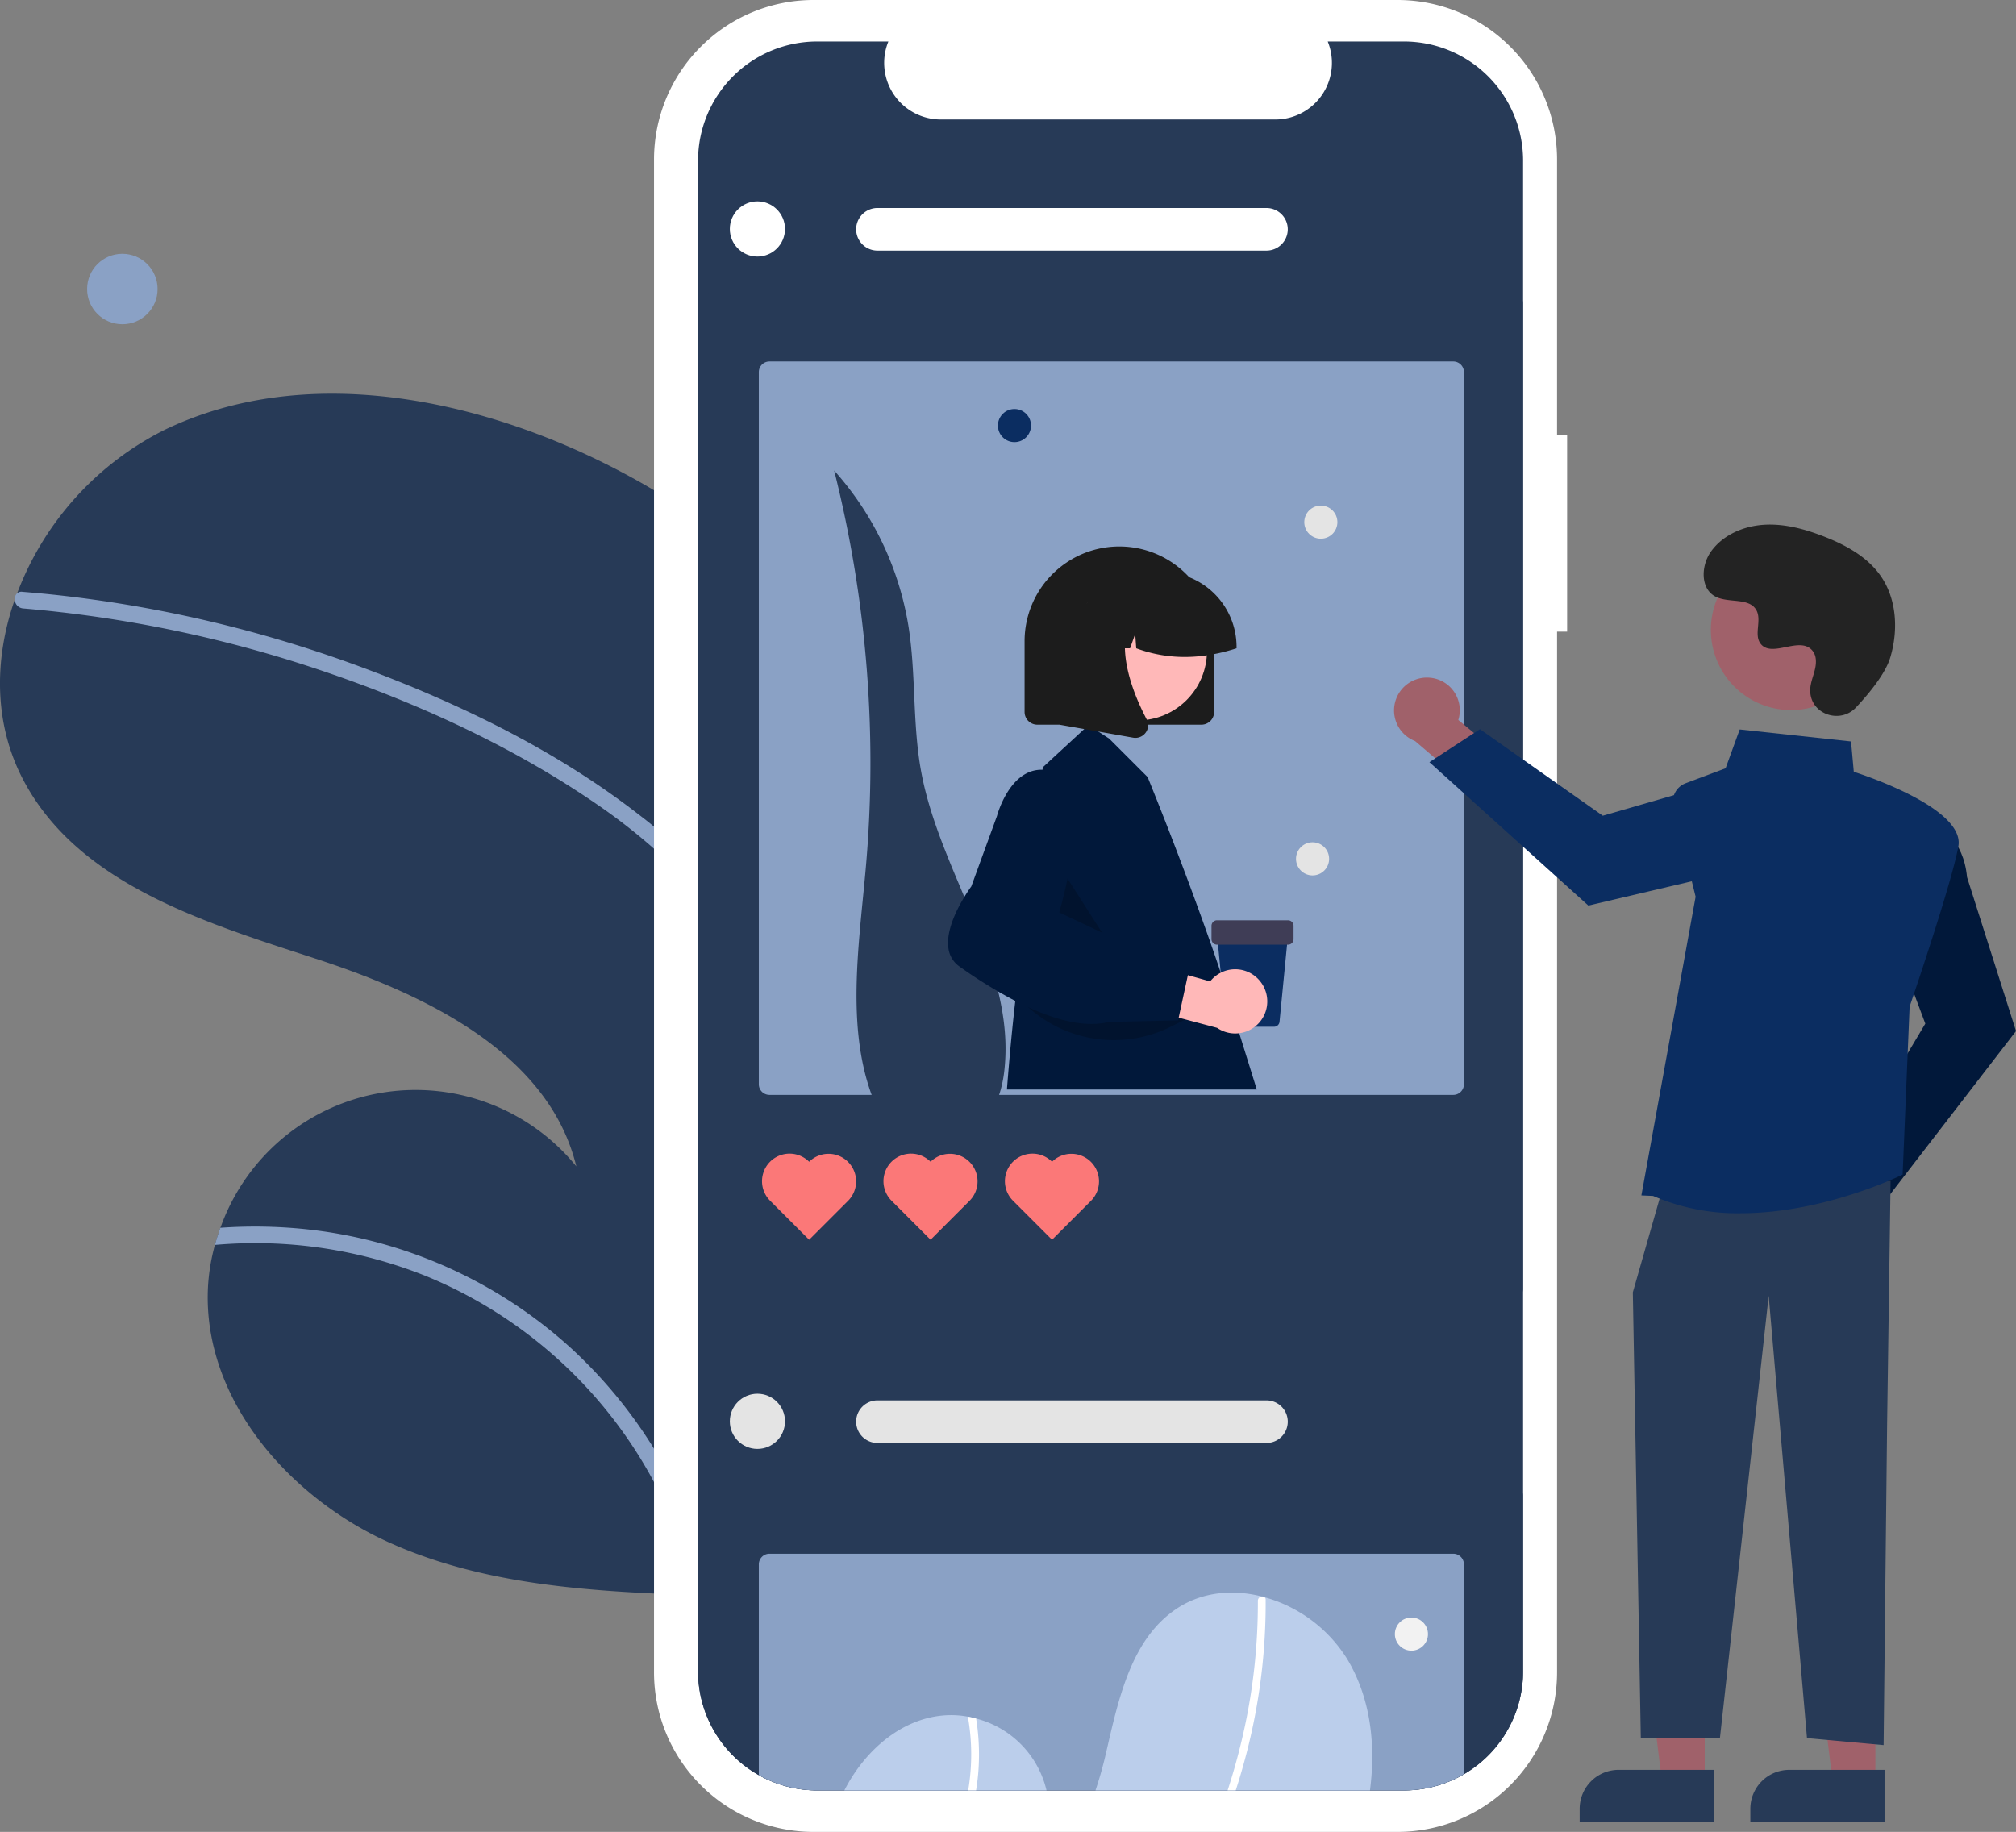 <svg xmlns="http://www.w3.org/2000/svg" width="610" height="554.339" viewBox="0 0 610 554.339">
  <rect x="0" y="0" width="610" height="554.339" fill="#808080" stroke="none"/>
  <g id="social-media-post-design" transform="translate(-3.034 0)">
    <path id="Path_4908" data-name="Path 4908" d="M383.131,604.763l-.076-12.7-1.12-188.478-.042-7.053-.617-103.735a227.573,227.573,0,0,0-28.909-15.409c-39.154-17.338-85.709-24.488-124.258-5.853a91.426,91.426,0,0,0-44.583,49.62c-.228.57-.437,1.122-.63,1.674-6.429,18.338-6.382,38.254,3.03,55.449,16.849,30.9,54.528,42.315,87.994,53.221,33.448,10.905,70.543,28.664,78.883,62.851A62.684,62.684,0,0,0,245.09,512.985c-.612,1.709-1.17,3.436-1.657,5.18A59.426,59.426,0,0,0,241.342,531c-1.633,33.144,23.772,62.841,53.915,76.75,27.257,12.559,57.848,14.953,87.987,16.16Z" transform="translate(-175.382 -141.401)" fill="#273a57"/>
    <path id="Path_4909" data-name="Path 4909" d="M395.926,641.958l.075,12.7a137.417,137.417,0,0,0-75.682-77.119,138.85,138.85,0,0,0-64.016-9.48c.488-1.744,1.046-3.471,1.657-5.18a147.961,147.961,0,0,1,25.408.382,141.093,141.093,0,0,1,80.839,36.172A144.132,144.132,0,0,1,395.926,641.958Z" transform="translate(-188.252 -191.347)" fill="#8aa1c5"/>
    <path id="Path_4910" data-name="Path 4910" d="M382.78,408.422l.042,7.053a176.572,176.572,0,0,0-22.781-18.555c-25.154-17.315-53.568-30.4-82.409-40.2a382.75,382.75,0,0,0-91.362-19.16,2.739,2.739,0,0,1-2.487-2.846,2.347,2.347,0,0,1,.629-1.674,1.944,1.944,0,0,1,1.685-.508c3.84.315,7.661.665,11.5,1.1A386.78,386.78,0,0,1,290.741,356.1c28.953,10.879,57.587,24.922,82.058,44C376.243,402.722,379.582,405.492,382.78,408.422Z" transform="translate(-176.268 -153.446)" fill="#8aa1c5"/>
    <circle id="Ellipse_511" data-name="Ellipse 511" cx="10.66" cy="10.66" r="10.66" transform="translate(29.391 76.799)" fill="#8aa1c5"/>
    <path id="Path_4911" data-name="Path 4911" d="M691.573,249.845h-3.044v-83.44a48.281,48.281,0,0,0-48.271-48.292h-176.7a48.282,48.282,0,0,0-48.271,48.292V624.159a48.282,48.282,0,0,0,48.271,48.292h176.7a48.282,48.282,0,0,0,48.271-48.292V309.238h3.045Z" transform="translate(-214.361 -118.113)" fill="#fff"/>
    <path id="Path_4912" data-name="Path 4912" d="M680.892,169.223V626.317c0,.668-.017,1.328-.059,1.988a36.042,36.042,0,0,1-35.994,34.074H467.293A36.039,36.039,0,0,1,431.3,628.171q-.05-.915-.05-1.854V169.223a36.059,36.059,0,0,1,36.048-36.07h21.541a17.136,17.136,0,0,0,15.852,23.61H605.922a17.137,17.137,0,0,0,15.852-23.61h23.065a36.065,36.065,0,0,1,36.054,36.067Z" transform="translate(-217 -120.599)" fill="#273a57"/>
    <path id="Path_4913" data-name="Path 4913" d="M677.623,528.8H434.531a3.225,3.225,0,0,1-3.221-3.221V227.344a3.225,3.225,0,0,1,3.221-3.221H677.623a3.225,3.225,0,0,1,3.221,3.221V525.582a3.224,3.224,0,0,1-3.221,3.22Z" transform="translate(-217.011 -135.543)" fill="#273a57"/>
    <path id="Path_4914" data-name="Path 4914" d="M663.412,249.053H456.5a3.224,3.224,0,0,0-3.222,3.222V467.768a3.222,3.222,0,0,0,3.222,3.214H663.412a3.223,3.223,0,0,0,3.222-3.214V252.275a3.225,3.225,0,0,0-3.222-3.222Z" transform="translate(-220.643 -139.669)" fill="#8aa1c5"/>
    <circle id="Ellipse_512" data-name="Ellipse 512" cx="8.348" cy="8.348" r="8.348" transform="translate(223.865 60.937)" fill="#fff"/>
    <path id="Path_4915" data-name="Path 4915" d="M497.136,488.133c-14.254-22.958-9.343-52.287-6.943-79.2a361.539,361.539,0,0,0-9.567-120.391,92.837,92.837,0,0,1,22.461,46.954c2.353,14.57,1.19,29.56,3.856,44.077,5.716,31.127,28.734,59.2,25.171,90.645-.787,6.951-3.436,14.427-9.608,17.72-6.966,3.718-15.469.761-22.776-2.232" transform="translate(-225.196 -146.175)" fill="#273a57"/>
    <path id="Path_4916" data-name="Path 4916" d="M468.763,538.571a8.344,8.344,0,1,0-11.83,11.771l.029.029,11.8,11.8,11.8-11.8a8.344,8.344,0,0,0-11.8-11.8Z" transform="translate(-220.895 -187.02)" fill="#fb7878"/>
    <path id="Path_4917" data-name="Path 4917" d="M512.763,538.571a8.344,8.344,0,1,0-11.83,11.771l.029.029,11.8,11.8,11.8-11.8a8.344,8.344,0,0,0-11.8-11.8Z" transform="translate(-228.148 -187.02)" fill="#fb7878"/>
    <path id="Path_4918" data-name="Path 4918" d="M556.763,538.571a8.344,8.344,0,1,0-11.83,11.771l.029.029,11.8,11.8,11.8-11.8a8.344,8.344,0,0,0-11.8-11.8Z" transform="translate(-235.402 -187.02)" fill="#fb7878"/>
    <path id="Path_4919" data-name="Path 4919" d="M612.731,206.406H495.017a6.441,6.441,0,1,1,0-12.883H612.731a6.441,6.441,0,1,1,0,12.883Z" transform="translate(-226.486 -130.574)" fill="#fff"/>
    <path id="Path_4920" data-name="Path 4920" d="M677.622,656.123H434.531a3.224,3.224,0,0,0-3.222,3.222v55.011A36.031,36.031,0,0,0,467.3,748.548H644.849a36.035,36.035,0,0,0,35.995-34.058V659.345A3.224,3.224,0,0,0,677.622,656.123Z" transform="translate(-217.011 -206.767)" fill="#273a57"/>
    <path id="Path_4921" data-name="Path 4921" d="M663.412,681.053H456.5a3.224,3.224,0,0,0-3.222,3.222v63.776a35.855,35.855,0,0,0,17.655,4.616H648.479a35.9,35.9,0,0,0,18.156-4.9V684.275a3.224,3.224,0,0,0-3.223-3.222Z" transform="translate(-220.643 -210.887)" fill="#8aa1c5"/>
    <circle id="Ellipse_513" data-name="Ellipse 513" cx="8.348" cy="8.348" r="8.348" transform="translate(223.865 421.747)" fill="#e4e4e4"/>
    <path id="Path_4922" data-name="Path 4922" d="M612.731,638.406H495.017a6.441,6.441,0,1,1,0-12.883H612.731a6.441,6.441,0,1,1,0,12.883Z" transform="translate(-226.486 -201.765)" fill="#e4e4e4"/>
    <path id="Path_4923" data-name="Path 4923" d="M545.491,762.333H484.329c6.227-12.254,17.722-22.238,31.27-22.764a27.575,27.575,0,0,1,6.094.451c.843.15,1.669.351,2.5.568a29.412,29.412,0,0,1,21.3,21.745Z" transform="translate(-225.804 -220.553)" fill="#bbceeb"/>
    <path id="Path_4924" data-name="Path 4924" d="M658.349,754.995H575.3a120.006,120.006,0,0,0,3.247-11.6c3.731-16.119,7.53-34.217,21.295-43.382,7.663-5.109,16.987-5.944,25.827-3.69.267.067.543.142.81.225a42.929,42.929,0,0,1,25.06,18.824C658.575,727.172,660.144,741.213,658.349,754.995Z" transform="translate(-240.791 -213.214)" fill="#bbceeb"/>
    <path id="Path_4925" data-name="Path 4925" d="M532.445,752.584a64.447,64.447,0,0,1-.876,9.842h-2.388a65.035,65.035,0,0,0-.092-22.313c.843.15,1.669.351,2.5.568a68.458,68.458,0,0,1,.86,11.9Z" transform="translate(-233.196 -220.646)" fill="#fff"/>
    <path id="Path_4926" data-name="Path 4926" d="M634.7,697.545c.008,1.8,0,3.615-.05,5.426a181.363,181.363,0,0,1-6.678,44.518q-1.077,3.882-2.329,7.738h-2.454c1.5-4.574,2.813-9.207,3.948-13.849a179.288,179.288,0,0,0,5.209-43.541,1.294,1.294,0,0,1,1.235-1.286,1.128,1.128,0,0,1,.81.225A.921.921,0,0,1,634.7,697.545Z" transform="translate(-248.707 -213.447)" fill="#fff"/>
    <circle id="Ellipse_514" data-name="Ellipse 514" cx="5.009" cy="5.009" r="5.009" transform="translate(425.093 489.471)" fill="#f2f2f2"/>
    <circle id="Ellipse_515" data-name="Ellipse 515" cx="5.009" cy="5.009" r="5.009" transform="translate(304.984 123.766)" fill="#0b2d61"/>
    <circle id="Ellipse_516" data-name="Ellipse 516" cx="5.009" cy="5.009" r="5.009" transform="translate(397.685 152.996)" fill="#e4e4e4"/>
    <circle id="Ellipse_517" data-name="Ellipse 517" cx="5.009" cy="5.009" r="5.009" transform="translate(395.179 254.883)" fill="#e4e4e4"/>
    <path id="Path_4927" data-name="Path 4927" d="M613.506,474.042l-3.389-10.852a62.635,62.635,0,0,0-2.212-7.446c-3.823-11.553-12.221-34.851-22.113-59.193l-11.637-11.637-3.222-2.1-3.047-1.978-1.311,1.21-12.5,11.536-.092.76-8.164,69.385s-.025.192-.067.568c-.092.81-.284,2.463-.534,4.825-.476,4.441-1.244,12.2-2,21.971h75.6Z" transform="translate(-235.507 -161.403)" fill="#01183a"/>
    <path id="Path_4928" data-name="Path 4928" d="M388.608,315.262l-3.173,19.8,21.472,8.857Z" transform="translate(-64.194 -51.97)" opacity="0.2"/>
    <path id="Path_4929" data-name="Path 4929" d="M599.429,325.42a28.667,28.667,0,0,0-49.81,19.366v21.395a3.858,3.858,0,0,0,3.856,3.857h49.643a3.856,3.856,0,0,0,3.848-3.857V344.787a28.617,28.617,0,0,0-7.538-19.366Z" transform="translate(-236.567 -150.749)" fill="#1c1c1c"/>
    <circle id="Ellipse_518" data-name="Ellipse 518" cx="21.022" cy="21.022" r="21.022" transform="translate(326.189 175.956)" fill="#ffb8b8"/>
    <path id="Path_4930" data-name="Path 4930" d="M602.3,326.946a22.454,22.454,0,0,0-8.356-1.6h-4.282a22.646,22.646,0,0,0-18.43,9.489c-.143.186-.269.378-.394.561a22.5,22.5,0,0,0-3.856,12.63v.426h9.041l3.088-8.64.618,8.64H584.4l1.553-4.357.309,4.357c9.776,3.613,19.918,3.381,30.36,0v-.426A22.7,22.7,0,0,0,602.3,326.946Z" transform="translate(-239.43 -152.275)" fill="#1c1c1c"/>
    <path id="Path_4931" data-name="Path 4931" d="M588.725,371.957a1.1,1.1,0,0,0-.066-.142c-2.83-5.393-6.378-13.648-6.578-21.487-.117-4.683.969-9.224,4.124-12.905l.6-.71H562.339v36.738l7.4,1.3,4.358.768,10.476,1.853a3.8,3.8,0,0,0,.685.058,3.84,3.84,0,0,0,3.105-1.586,3.742,3.742,0,0,0,.734-2.4A3.636,3.636,0,0,0,588.725,371.957Z" transform="translate(-238.672 -154.147)" fill="#1c1c1c"/>
    <path id="Path_4932" data-name="Path 4932" d="M546.95,478.977h0a38.614,38.614,0,0,0,46.352,9.369l4.575-2.264Z" transform="translate(-236.129 -177.605)" opacity="0.2"/>
    <path id="Path_4933" data-name="Path 4933" d="M830.95,549.344a9.882,9.882,0,0,1,12.066-9.168l13.069-18.418,13.13,5.212-18.821,25.75a9.936,9.936,0,0,1-19.443-3.376Z" transform="translate(-282.932 -184.651)" fill="#a0616a"/>
    <path id="Path_4934" data-name="Path 4934" d="M848.128,516.291l23.236-39.08L861.9,451.966l12.894-34.384.476.2c.312.134,7.638,3.4,8.724,15.11l14.817,46.567-39.545,51.3Z" transform="translate(-285.773 -167.458)" fill="#01183a"/>
    <path id="Path_4935" data-name="Path 4935" d="M694.726,363.7a9.883,9.883,0,0,1,8.208,12.738L720.286,390.9l-6.212,12.687-24.218-20.756a9.936,9.936,0,0,1,4.869-19.124Z" transform="translate(-258.64 -158.582)" fill="#a0616a"/>
    <path id="Path_4936" data-name="Path 4936" d="M711.513,382.311,748.679,408.5l25.9-7.487,33.284,15.513-.24.458c-.157.3-3.983,7.352-15.74,7.529l-47.574,11.172-48.09-43.393Z" transform="translate(-260.672 -161.661)" fill="#0b2d61"/>
    <path id="Path_4937" data-name="Path 4937" d="M618.235,635.832H605.314l-6.147-49.838h19.07Z" transform="translate(-99.387 -96.583)" fill="#a0616a"/>
    <path id="Path_4938" data-name="Path 4938" d="M588.466,641.274h28.822v15.69H576.679v-3.9A11.786,11.786,0,0,1,588.466,641.274Z" transform="translate(-95.671 -105.717)" fill="#273a57"/>
    <path id="Path_4939" data-name="Path 4939" d="M680.1,635.832h-12.92l-6.147-49.838H680.1Z" transform="translate(-109.609 -96.583)" fill="#a0616a"/>
    <path id="Path_4940" data-name="Path 4940" d="M650.33,641.274h28.822v15.69H638.544v-3.9a11.786,11.786,0,0,1,11.786-11.786Z" transform="translate(-105.893 -105.717)" fill="#273a57"/>
    <path id="Path_4941" data-name="Path 4941" d="M673.941,427.774l-1.054,73.775-1.054,96.961L648.647,596.4,637.054,462.553,622.3,596.4H598.362l-2.411-134.9,8.431-29.51Z" transform="translate(-98.855 -70.438)" fill="#273a57"/>
    <path id="Path_4942" data-name="Path 4942" d="M776.584,523.536l-3.532-.153L789.458,433l-6.718-27.319a5.978,5.978,0,0,1,3.705-7.024l12.087-4.532,4.27-11.743,33.691,3.63.829,9.178c3.651,1.171,33.716,11.183,31.641,22.592-2.047,11.261-14.136,46.688-14.75,48.484L852.1,517.073l-.26.13c-.314.157-23.536,11.575-48.764,11.573A64.137,64.137,0,0,1,776.584,523.536Z" transform="translate(-273.368 -161.647)" fill="#0b2d61"/>
    <circle id="Ellipse_519" data-name="Ellipse 519" cx="24.258" cy="24.258" r="24.258" transform="translate(512.039 200.264) rotate(-61.337)" fill="#a0616a"/>
    <path id="Path_4943" data-name="Path 4943" d="M841.707,363.534c-4.623,4.924-13.208,2.281-13.811-4.447a8.125,8.125,0,0,1,.01-1.57c.311-2.98,2.033-5.685,1.62-8.832a4.63,4.63,0,0,0-.848-2.168c-3.684-4.933-12.332,2.206-15.808-2.259-2.132-2.738.374-7.05-1.262-10.11-2.159-4.039-8.555-2.047-12.565-4.259-4.462-2.461-4.2-9.308-1.258-13.472,3.582-5.079,9.863-7.789,16.066-8.179s12.363,1.286,18.153,3.543c6.579,2.564,13.1,6.108,17.153,11.893,4.924,7.036,5.4,16.494,2.935,24.721C850.6,353.4,845.482,359.512,841.707,363.534Z" transform="translate(-277.098 -149.441)" fill="#232323"/>
    <path id="Path_4945" data-name="Path 4945" d="M636.587,484.574h-13a1.672,1.672,0,0,1-1.67-1.515l-2.6-26.672h21.544l-2.6,26.672A1.672,1.672,0,0,1,636.587,484.574Z" transform="translate(-248.066 -173.877)" fill="#0b2d61"/>
    <path id="Path_4946" data-name="Path 4946" d="M640.5,458.947H619.025a1.68,1.68,0,0,1-1.678-1.678v-4.027a1.68,1.68,0,0,1,1.678-1.678H640.5a1.68,1.68,0,0,1,1.678,1.678v4.027A1.68,1.68,0,0,1,640.5,458.947Z" transform="translate(-247.74 -173.087)" fill="#3f3d56"/>
    <path id="Path_4947" data-name="Path 4947" d="M626.113,472.089a9.647,9.647,0,0,0-14.786.447L590.1,466.577l-6.767,12.015,30.092,7.994a9.7,9.7,0,0,0,12.686-14.5Z" transform="translate(-242.128 -175.559)" fill="#ffb8b8"/>
    <path id="Path_4948" data-name="Path 4948" d="M581.447,454.076l-10.075-6.419L568.5,446.3l-12.981-6.119c.384-1.319,1.486-5.259,2.53-10.251,2.437-11.678,4.516-29.116-3.873-32.172a11.771,11.771,0,0,0-3.714-.751,9.713,9.713,0,0,0-4.892,1.119c-6.286,3.281-8.782,12.513-8.873,12.855l-7.772,21.328c-.718.985-8.105,11.219-6.912,18.8a7.949,7.949,0,0,0,3.339,5.443,143.319,143.319,0,0,0,16.879,10.409q2.041,1.052,3.99,1.945c7.279,3.322,13.7,5.017,19.091,5.017a21.329,21.329,0,0,0,5.234-.609l20.944-.476.133-.6.05-.234,2.78-12.855.785-3.64Z" transform="translate(-231.991 -164.077)" fill="#01183a"/>
  </g>
</svg>
